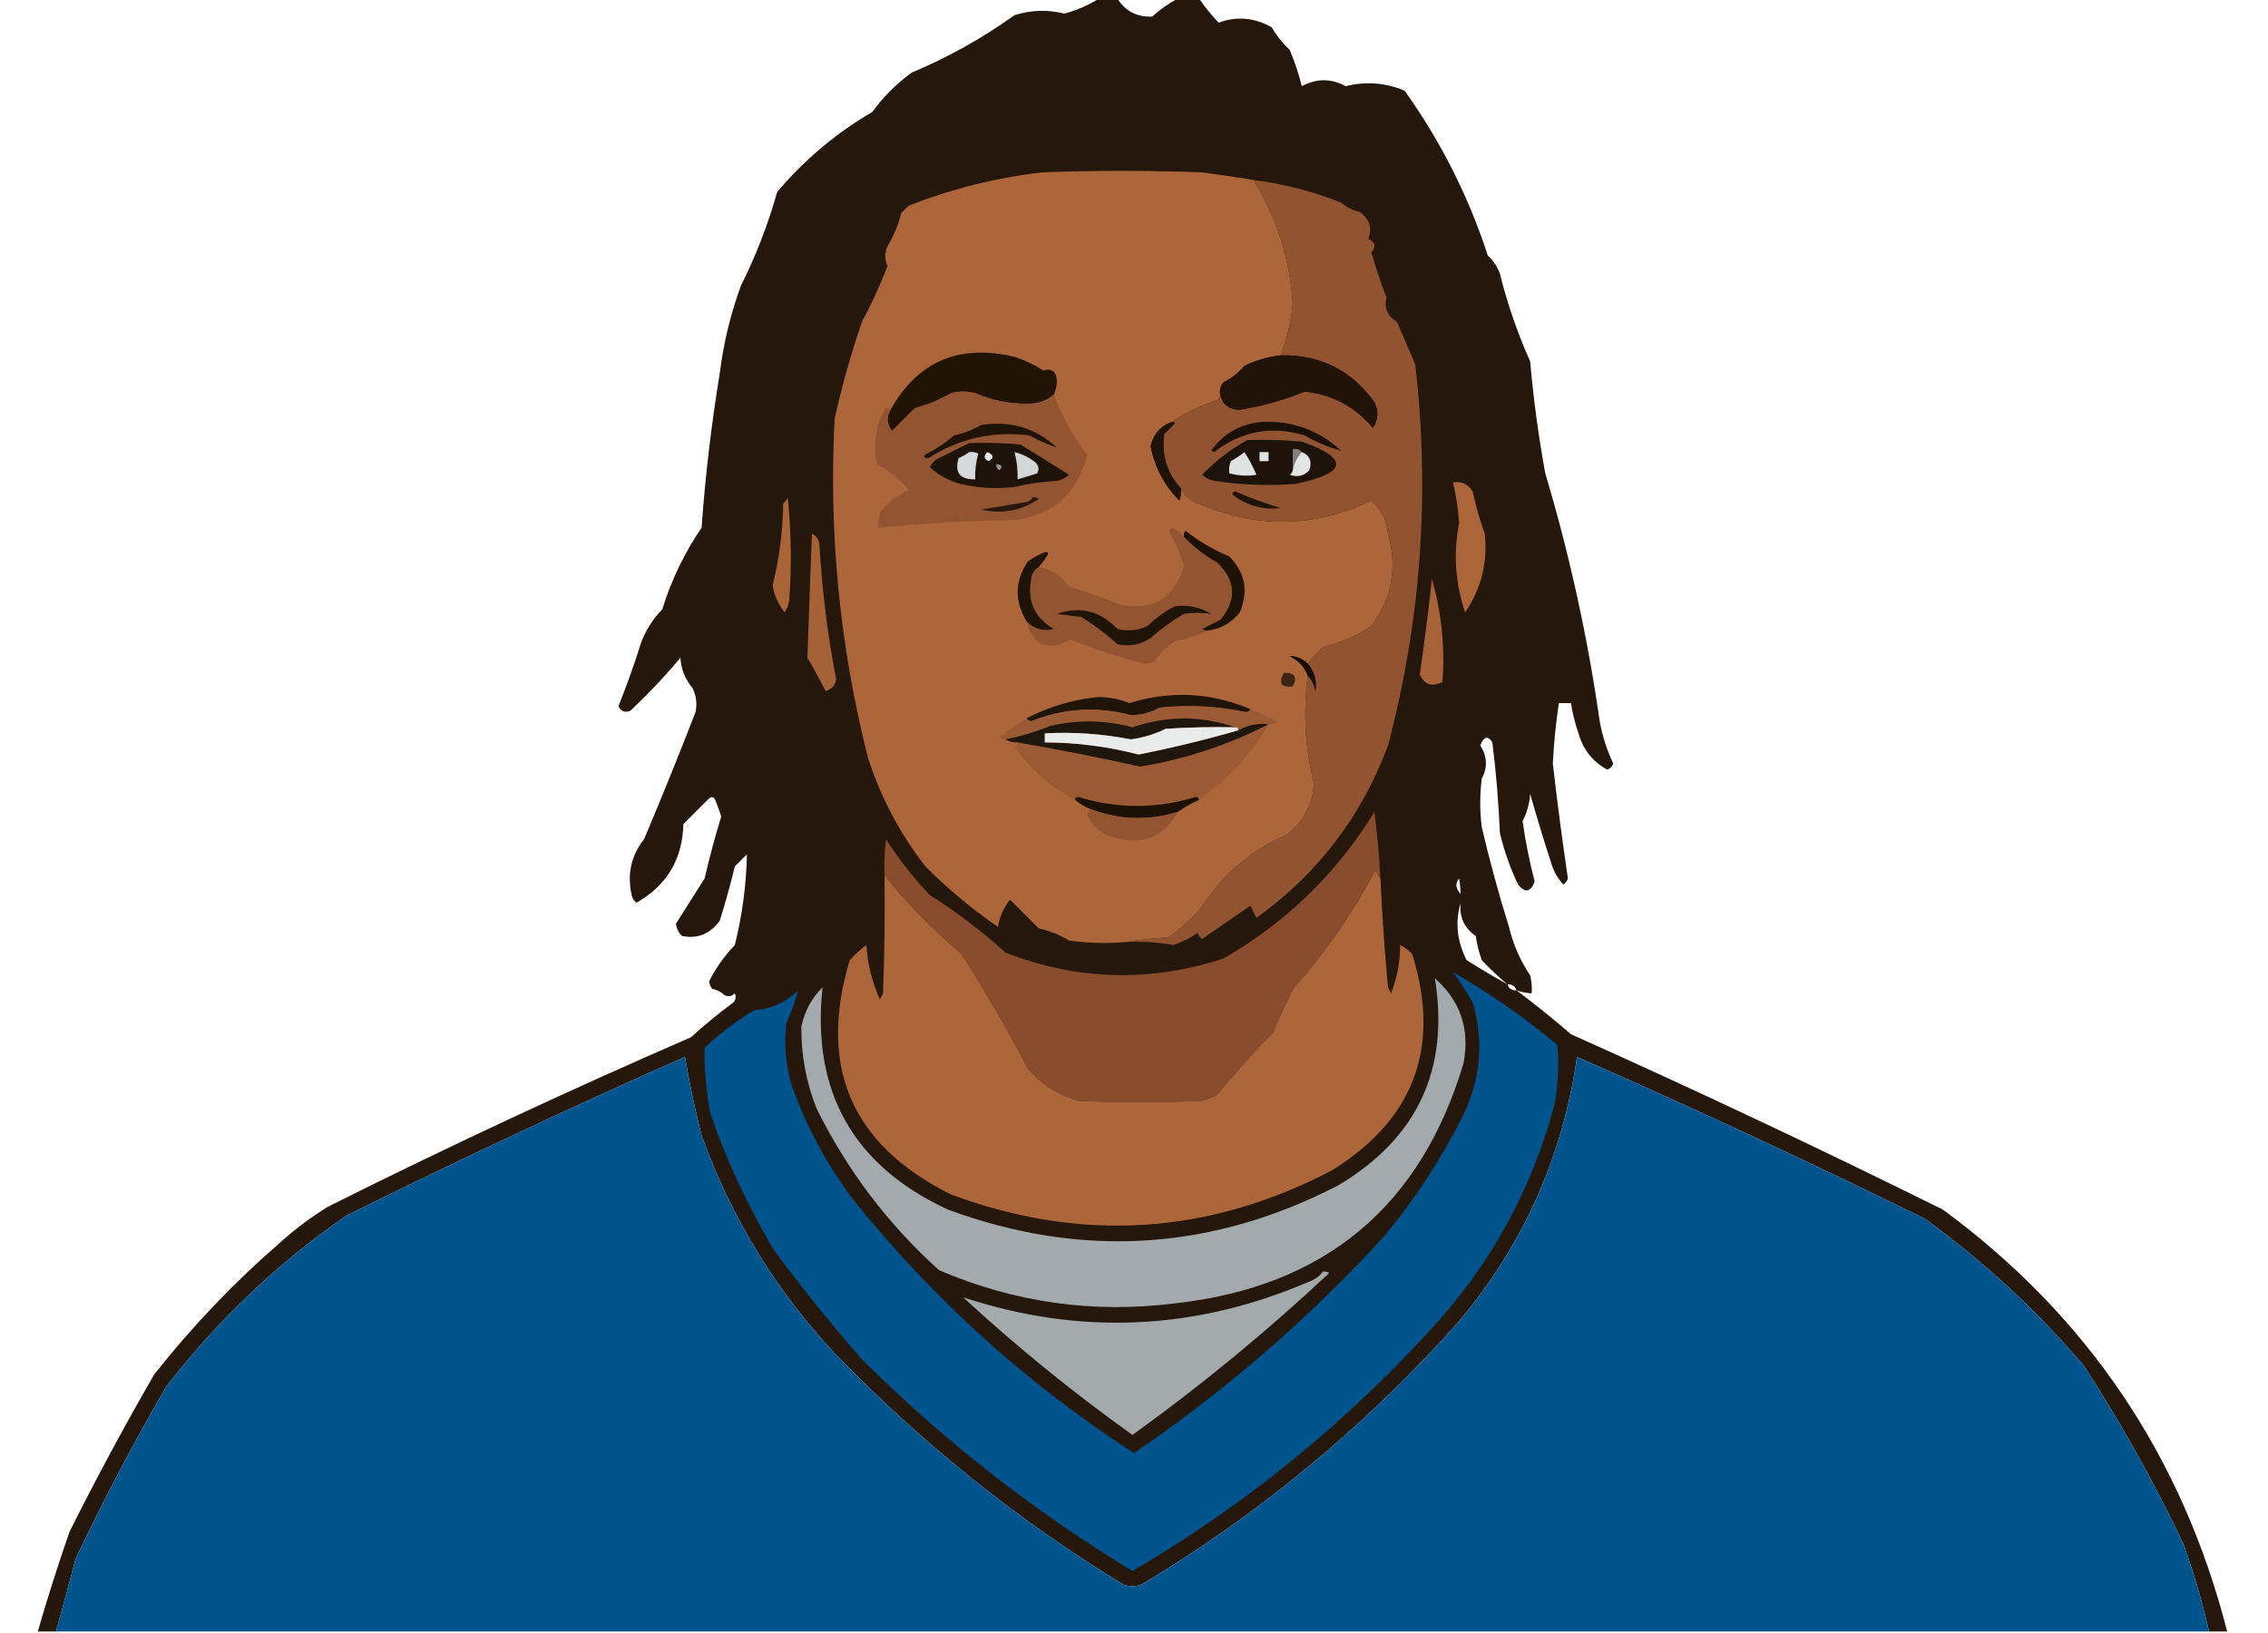 <?xml version="1.0" encoding="UTF-8"?>
<!DOCTYPE svg PUBLIC "-//W3C//DTD SVG 1.1//EN" "http://www.w3.org/Graphics/SVG/1.1/DTD/svg11.dtd">
<svg xmlns="http://www.w3.org/2000/svg" version="1.1" width="750px" height="540px" style="shape-rendering:geometricPrecision; text-rendering:geometricPrecision; image-rendering:optimizeQuality; fill-rule:evenodd; clip-rule:evenodd" xmlns:xlink="http://www.w3.org/1999/xlink">
<g><path style="opacity:0.98" fill="#211307" d="M 363.5,-0.5 C 365.5,-0.5 367.5,-0.5 369.5,-0.5C 372.121,3.679 375.954,5.679 381,5.5C 383.671,3.098 386.505,1.098 389.5,-0.5C 391.833,-0.5 394.167,-0.5 396.5,-0.5C 398.419,2.319 400.585,4.986 403,7.5C 408.936,5.285 414.769,5.785 420.5,9C 422.15,11.813 424.15,14.313 426.5,16.5C 428.14,20.392 429.474,24.392 430.5,28.5C 435.368,25.887 440.201,25.887 445,28.5C 451.669,26.834 458.169,27.334 464.5,30C 476.428,46.689 485.595,64.856 492,84.5C 493.829,86.156 495.163,88.156 496,90.5C 498.476,100.454 501.809,110.12 506,119.5C 507.093,131.913 508.76,144.246 511,156.5C 519.031,183.377 525.031,210.71 529,238.5C 529.884,243.373 531.384,248.04 533.5,252.5C 533.167,253.5 532.5,254.167 531.5,254.5C 526.682,251.893 523.516,247.893 522,242.5C 520.85,239.232 520.016,235.899 519.5,232.5C 518.167,232.5 516.833,232.5 515.5,232.5C 514.505,239.125 513.839,245.791 513.5,252.5C 514.952,265.208 516.618,277.875 518.5,290.5C 518.192,291.308 517.692,291.975 517,292.5C 515.111,290.517 513.778,288.184 513,285.5C 510.508,277.863 508.175,270.197 506,262.5C 505.8,265.734 504.967,268.734 503.5,271.5C 504.45,278.252 505.784,284.919 507.5,291.5C 506.204,295.039 504.371,295.373 502,292.5C 499.405,287.049 497.405,281.382 496,275.5C 495.581,265.457 494.748,255.457 493.5,245.5C 492.052,243.166 490.719,243.499 489.5,246.5C 491.818,250.091 491.985,253.758 490,257.5C 489.333,262.833 489.333,268.167 490,273.5C 492.589,284.603 495.589,295.603 499,306.5C 500.369,312.282 502.703,317.615 506,322.5C 506.495,324.473 506.662,326.473 506.5,328.5C 504.784,328.371 503.117,328.038 501.5,327.5C 507.613,332.074 513.613,336.908 519.5,342C 560.893,360.53 601.893,379.864 642.5,400C 690.373,435.214 721.706,481.714 736.5,539.5C 734.5,539.5 732.5,539.5 730.5,539.5C 728.261,529.68 725.427,520.013 722,510.5C 712.267,490.026 701.267,470.359 689,451.5C 673.355,433.182 655.855,417.016 636.5,403C 598.434,384.272 560.1,366.438 521.5,349.5C 516.744,382.674 503.577,412.007 482,437.5C 451.474,471.66 416.641,500.493 377.5,524C 375.5,524.667 373.5,524.667 371.5,524C 336.491,502.679 304.658,477.179 276,447.5C 256.445,426.585 241.778,402.585 232,375.5C 229.847,366.919 228.014,358.253 226.5,349.5C 188.805,366.18 151.472,383.68 114.5,402C 91.786,417.712 71.953,436.545 55,458.5C 44.236,477.026 34.236,496.026 25,515.5C 22.889,523.573 20.723,531.573 18.5,539.5C 16.5,539.5 14.5,539.5 12.5,539.5C 15.691,528.426 19.191,517.426 23,506.5C 31.825,488.848 41.158,471.515 51,454.5C 63.429,438.736 77.263,424.236 92.5,411C 97.475,406.513 102.809,402.513 108.5,399C 148.019,379.24 188.019,360.573 228.5,343C 232.983,338.928 237.649,335.094 242.5,331.5C 243.326,330.549 243.492,329.549 243,328.5C 241.951,329.517 240.784,329.684 239.5,329C 238.377,327.956 237.044,327.29 235.5,327C 234.941,326.275 234.608,325.442 234.5,324.5C 236.716,320.108 239.549,316.108 243,312.5C 245.46,302.617 246.793,292.617 247,282.5C 245.667,283.833 244.333,285.167 243,286.5C 241.536,292.558 239.87,298.558 238,304.5C 234.767,308.878 230.6,310.544 225.5,309.5C 224.389,308.389 223.722,307.055 223.5,305.5C 226.652,300.538 229.819,295.538 233,290.5C 234.598,283.606 236.432,276.773 238.5,270C 237.932,268.128 237.265,266.295 236.5,264.5C 235.998,263.479 235.332,263.312 234.5,264C 231.667,266.833 228.833,269.667 226,272.5C 225.685,284.14 220.518,292.807 210.5,298.5C 209.808,297.975 209.308,297.308 209,296.5C 207.275,289.344 208.608,283.011 213,277.5C 218.85,263.625 224.517,249.625 230,235.5C 230.584,232.743 230.25,230.077 229,227.5C 226.563,224.624 225.23,221.29 225,217.5C 219.922,223.583 214.422,229.416 208.5,235C 206.681,235.783 205.348,235.283 204.5,233.5C 207.299,226.603 209.799,219.603 212,212.5C 213.584,208.325 215.918,204.659 219,201.5C 221.974,191.885 226.307,182.885 232,174.5C 233.236,157.417 235.236,140.417 238,123.5C 239.233,113.567 241.567,103.9 245,94.5C 249.988,84.532 253.988,74.199 257,63.5C 266.011,52.816 276.511,43.983 288.5,37C 292.081,32.017 296.414,27.684 301.5,24C 313.553,18.946 324.886,12.612 335.5,5C 340.995,3.293 346.495,3.127 352,4.5C 356.143,3.352 359.976,1.686 363.5,-0.5 Z M 482.5,290.5 C 482.815,292.226 482.981,293.893 483,295.5C 481.323,293.852 481.156,292.185 482.5,290.5 Z M 498.5,325.5 C 493.973,322.982 489.473,320.316 485,317.5C 481.813,311.294 481.147,304.961 483,298.5C 482.516,303.196 484.183,306.863 488,309.5C 488.413,312.232 489.08,314.899 490,317.5C 492.729,320.399 495.562,323.066 498.5,325.5 Z M 498.5,325.5 C 500.027,325.427 501.027,326.094 501.5,327.5C 499.973,327.573 498.973,326.906 498.5,325.5 Z"/></g>
<g><path style="opacity:1" fill="#ac6639" d="M 414.5,59.5 C 422.245,72.069 426.578,85.736 427.5,100.5C 426.95,106.364 425.617,112.031 423.5,117.5C 419.324,117.981 415.324,119.147 411.5,121C 409.53,123.316 407.196,125.149 404.5,126.5C 403.571,127.689 403.238,129.022 403.5,130.5C 403.53,131.497 403.03,132.164 402,132.5C 396.77,134.2 391.937,136.533 387.5,139.5C 383.713,140.95 381.38,143.617 380.5,147.5C 381.829,154.491 384.995,160.491 390,165.5C 390.49,164.207 390.657,162.873 390.5,161.5C 391.945,164.25 394.279,166.084 397.5,167C 416.424,174.814 435.09,174.314 453.5,165.5C 456.747,168.375 458.58,172.041 459,176.5C 462.175,187.618 460.342,197.784 453.5,207C 448.615,210.297 443.282,212.631 437.5,214C 435.598,215.73 433.931,217.563 432.5,219.5C 430.787,217.805 428.787,216.972 426.5,217C 429.409,218.406 431.409,220.572 432.5,223.5C 430.889,235.433 431.555,247.267 434.5,259C 434.133,266.067 431.133,271.734 425.5,276C 413.542,281.29 404.042,289.457 397,300.5C 393.799,304.036 390.299,307.203 386.5,310C 381.649,310.174 376.982,310.674 372.5,311.5C 366.244,312.068 359.911,311.901 353.5,311C 350.412,309.125 347.079,307.792 343.5,307C 340.279,303.779 337.113,300.613 334,297.5C 331.922,300.103 330.589,303.103 330,306.5C 321.416,300.587 313.416,293.92 306,286.5C 297.584,275.671 291.251,263.671 287,250.5C 277.687,213.683 274.02,176.35 276,138.5C 278.4,127.69 281.4,117.024 285,106.5C 288.205,100.534 291.038,94.367 293.5,88C 292.336,85.459 292.503,82.959 294,80.5C 295.826,77.397 297.16,74.063 298,70.5C 298.833,69.667 299.667,68.833 300.5,68C 314.686,62.454 329.352,58.787 344.5,57C 362.167,56.333 379.833,56.333 397.5,57C 403.201,57.754 408.868,58.587 414.5,59.5 Z"/></g>
<g><path style="opacity:1" fill="#925430" d="M 414.5,59.5 C 424.536,60.804 434.202,63.304 443.5,67C 445.221,68.527 447.221,69.527 449.5,70C 452.856,72.347 453.856,75.347 452.5,79C 454.8,80.113 455.133,81.613 453.5,83.5C 454.987,88.628 456.654,93.628 458.5,98.5C 457.658,101.836 458.824,104.503 462,106.5C 464.008,111.201 466.008,115.867 468,120.5C 472.94,163.09 469.94,205.09 459,246.5C 450.284,269.94 435.784,288.94 415.5,303.5C 414.833,302.167 414.167,300.833 413.5,299.5C 408.146,303.196 402.812,306.863 397.5,310.5C 396.808,309.975 396.308,309.308 396,308.5C 393.561,310.207 390.895,311.541 388,312.5C 382.884,311.575 377.717,311.242 372.5,311.5C 376.982,310.674 381.649,310.174 386.5,310C 390.299,307.203 393.799,304.036 397,300.5C 404.042,289.457 413.542,281.29 425.5,276C 431.133,271.734 434.133,266.067 434.5,259C 431.555,247.267 430.889,235.433 432.5,223.5C 433.793,224.842 434.626,226.509 435,228.5C 435.485,225.124 434.652,222.124 432.5,219.5C 433.931,217.563 435.598,215.73 437.5,214C 443.282,212.631 448.615,210.297 453.5,207C 460.342,197.784 462.175,187.618 459,176.5C 458.58,172.041 456.747,168.375 453.5,165.5C 435.09,174.314 416.424,174.814 397.5,167C 394.279,166.084 391.945,164.25 390.5,161.5C 385.896,156.433 384.062,150.433 385,143.5C 386.167,142.333 387.333,141.167 388.5,140C 388.272,139.601 387.938,139.435 387.5,139.5C 391.937,136.533 396.77,134.2 402,132.5C 403.03,132.164 403.53,131.497 403.5,130.5C 404.316,133.807 406.483,135.473 410,135.5C 417.437,134.293 424.604,132.293 431.5,129.5C 440.588,130.462 448.088,134.462 454,141.5C 455.819,138.832 455.985,135.999 454.5,133C 446.882,122.405 436.549,117.238 423.5,117.5C 425.617,112.031 426.95,106.364 427.5,100.5C 426.578,85.736 422.245,72.069 414.5,59.5 Z"/></g>
<g><path style="opacity:1" fill="#211407" d="M 348.5,130.5 C 346.03,132.594 343.03,133.594 339.5,133.5C 333.525,133.539 327.858,132.372 322.5,130C 319.833,129.333 317.167,129.333 314.5,130C 310.76,132.201 306.76,133.868 302.5,135C 300,137.5 297.5,140 295,142.5C 293.193,140.294 293.026,137.961 294.5,135.5C 303.485,119.472 317.152,113.638 335.5,118C 338.879,119.107 342.046,120.607 345,122.5C 347.995,121.639 349.495,122.972 349.5,126.5C 349.377,127.925 349.043,129.258 348.5,130.5 Z"/></g>
<g><path style="opacity:1" fill="#211307" d="M 423.5,117.5 C 436.549,117.238 446.882,122.405 454.5,133C 455.985,135.999 455.819,138.832 454,141.5C 448.088,134.462 440.588,130.462 431.5,129.5C 424.604,132.293 417.437,134.293 410,135.5C 406.483,135.473 404.316,133.807 403.5,130.5C 403.238,129.022 403.571,127.689 404.5,126.5C 407.196,125.149 409.53,123.316 411.5,121C 415.324,119.147 419.324,117.981 423.5,117.5 Z"/></g>
<g><path style="opacity:1" fill="#935431" d="M 348.5,130.5 C 351.227,137.592 354.894,144.259 359.5,150.5C 356.344,163.159 348.344,170.326 335.5,172C 320.451,172.168 305.451,173.001 290.5,174.5C 290.34,172.801 290.506,171.134 291,169.5C 293.614,166.21 296.781,163.71 300.5,162C 297.579,158.408 294.079,155.575 290,153.5C 288.669,146.715 289.669,140.382 293,134.5C 293.383,135.056 293.883,135.389 294.5,135.5C 293.026,137.961 293.193,140.294 295,142.5C 297.5,140 300,137.5 302.5,135C 306.76,133.868 310.76,132.201 314.5,130C 317.167,129.333 319.833,129.333 322.5,130C 327.858,132.372 333.525,133.539 339.5,133.5C 343.03,133.594 346.03,132.594 348.5,130.5 Z"/></g>
<g><path style="opacity:1" fill="#1b1006" d="M 417.5,139.5 C 427.536,139.13 436.203,142.297 443.5,149C 439.382,147.951 435.382,146.284 431.5,144C 420.483,140.699 410.483,142.533 401.5,149.5C 401.167,149.333 400.833,149.167 400.5,149C 404.741,143.214 410.408,140.048 417.5,139.5 Z"/></g>
<g><path style="opacity:1" fill="#1f1308" d="M 324.5,140.5 C 334.152,139.053 342.486,141.553 349.5,148C 346.494,147.004 343.494,145.671 340.5,144C 328.428,142.452 317.261,144.952 307,151.5C 305.278,151.389 305.112,150.889 306.5,150C 309.772,148.392 312.772,146.392 315.5,144C 318.79,143.275 321.79,142.108 324.5,140.5 Z"/></g>
<g><path style="opacity:1" fill="#1e1308" d="M 320.5,146.5 C 326.176,146.334 331.843,146.501 337.5,147C 342.871,150.337 348.204,153.671 353.5,157C 352.377,158.044 351.044,158.71 349.5,159C 344.771,159.273 340.104,159.939 335.5,161C 329.442,161.739 323.442,161.406 317.5,160C 313.681,158.926 310.348,157.093 307.5,154.5C 307.977,153.522 308.643,152.689 309.5,152C 313.259,150.121 316.925,148.287 320.5,146.5 Z"/></g>
<g><path style="opacity:1" fill="#d6d9d9" d="M 320.5,149.5 C 321.552,149.351 322.552,149.517 323.5,150C 322.715,152.908 322.381,155.742 322.5,158.5C 317.428,158.602 315.594,156.269 317,151.5C 318.302,150.915 319.469,150.249 320.5,149.5 Z"/></g>
<g><path style="opacity:1" fill="#ebeeef" d="M 326.5,149.5 C 328.625,150.368 328.791,151.368 327,152.5C 325.317,151.824 325.15,150.824 326.5,149.5 Z"/></g>
<g><path style="opacity:1" fill="#d3d6d6" d="M 335.5,149.5 C 338.09,150.128 340.423,151.295 342.5,153C 343.517,154.049 343.684,155.216 343,156.5C 340.876,157.227 338.709,157.894 336.5,158.5C 336.618,155.552 336.284,152.552 335.5,149.5 Z"/></g>
<g><path style="opacity:1" fill="#939594" d="M 329.5,153.5 C 331.337,153.639 331.67,154.306 330.5,155.5C 329.702,155.043 329.369,154.376 329.5,153.5 Z"/></g>
<g><path style="opacity:1" fill="#1d130a" d="M 412.5,145.5 C 418.509,145.334 424.509,145.501 430.5,146C 446.283,151.711 445.617,156.378 428.5,160C 419.464,160.717 410.464,160.384 401.5,159C 399.956,158.71 398.623,158.044 397.5,157C 401.997,152.365 406.997,148.531 412.5,145.5 Z"/></g>
<g><path style="opacity:1" fill="#e1e3e3" d="M 411.5,149.5 C 413.002,151.768 414.335,154.268 415.5,157C 412.469,157.495 409.469,157.329 406.5,156.5C 406.343,155.127 406.51,153.793 407,152.5C 408.652,151.601 410.152,150.601 411.5,149.5 Z"/></g>
<g><path style="opacity:1" fill="#818280" d="M 430.5,149.5 C 428.94,151.156 427.94,153.156 427.5,155.5C 427.5,153.167 427.5,150.833 427.5,148.5C 428.791,148.263 429.791,148.596 430.5,149.5 Z"/></g>
<g><path style="opacity:1" fill="#e4e6e6" d="M 430.5,149.5 C 433.128,150.625 433.961,152.625 433,155.5C 431.192,157.396 429.025,157.896 426.5,157C 427.056,156.617 427.389,156.117 427.5,155.5C 427.94,153.156 428.94,151.156 430.5,149.5 Z"/></g>
<g><path style="opacity:1" fill="#e1e3e3" d="M 416.5,149.5 C 417.5,149.5 418.5,149.5 419.5,149.5C 419.5,150.5 419.5,151.5 419.5,152.5C 418.5,152.5 417.5,152.5 416.5,152.5C 416.5,151.5 416.5,150.5 416.5,149.5 Z"/></g>
<g><path style="opacity:1" fill="#1f1308" d="M 387.5,139.5 C 387.938,139.435 388.272,139.601 388.5,140C 387.333,141.167 386.167,142.333 385,143.5C 384.062,150.433 385.896,156.433 390.5,161.5C 390.657,162.873 390.49,164.207 390,165.5C 384.995,160.491 381.829,154.491 380.5,147.5C 381.38,143.617 383.713,140.95 387.5,139.5 Z"/></g>
<g><path style="opacity:1" fill="#ab6539" d="M 480.5,159.5 C 483.325,159.081 485.491,160.081 487,162.5C 488.036,167.318 489.369,171.985 491,176.5C 492.008,185.973 489.841,194.64 484.5,202.5C 481.227,192.868 480.56,183.035 482.5,173C 482.209,168.425 481.543,163.925 480.5,159.5 Z"/></g>
<g><path style="opacity:1" fill="#1f1308" d="M 407.5,163.5 C 407.56,162.957 407.893,162.624 408.5,162.5C 413.396,164.632 418.396,166.465 423.5,168C 417.532,168.675 412.199,167.175 407.5,163.5 Z"/></g>
<g><path style="opacity:1" fill="#27180b" d="M 341.5,164.5 C 342.239,164.369 342.906,164.536 343.5,165C 337.693,168.928 331.359,170.095 324.5,168.5C 329.5,167.667 334.5,166.833 339.5,166C 340.416,165.722 341.082,165.222 341.5,164.5 Z"/></g>
<g><path style="opacity:1" fill="#935431" d="M 391.5,177.5 C 394.72,180.883 398.386,183.716 402.5,186C 408.728,192.047 409.062,198.38 403.5,205C 401.5,206 399.5,207 397.5,208C 398.094,208.464 398.761,208.631 399.5,208.5C 396.112,210.175 392.445,211.342 388.5,212C 385.728,213.86 383.395,216.194 381.5,219C 380.5,219.167 379.5,219.333 378.5,219.5C 370.17,217.335 362.004,214.668 354,211.5C 346.466,215.579 341.633,213.579 339.5,205.5C 342.007,208.036 345.007,208.869 348.5,208C 342.15,204.292 339.65,198.792 341,191.5C 341.2,189.68 342.034,188.347 343.5,187.5C 347.711,188.193 351.045,190.36 353.5,194C 359.25,195.705 364.916,197.705 370.5,200C 381.58,201.971 388.58,197.638 391.5,187C 390.246,182.992 388.579,179.158 386.5,175.5C 386.833,175.167 387.167,174.833 387.5,174.5C 389.16,175.172 390.493,176.172 391.5,177.5 Z"/></g>
<g><path style="opacity:1" fill="#a96438" d="M 260.5,164.5 C 261.659,175.659 261.826,186.992 261,198.5C 260.781,199.938 260.281,201.271 259.5,202.5C 257.348,199.863 256.015,196.863 255.5,193.5C 257.704,184.648 258.871,175.648 259,166.5C 259.717,165.956 260.217,165.289 260.5,164.5 Z"/></g>
<g><path style="opacity:1" fill="#201307" d="M 343.5,187.5 C 342.034,188.347 341.2,189.68 341,191.5C 339.65,198.792 342.15,204.292 348.5,208C 345.007,208.869 342.007,208.036 339.5,205.5C 335.385,198.681 335.552,192.014 340,185.5C 347.343,180.951 348.51,181.618 343.5,187.5 Z"/></g>
<g><path style="opacity:1" fill="#a66237" d="M 268.5,176.5 C 270.045,177.23 270.878,178.563 271,180.5C 271.851,195.292 273.685,209.959 276.5,224.5C 276.225,226.609 275.058,227.942 273,228.5C 271.148,224.844 269.148,221.178 267,217.5C 267.457,203.85 267.957,190.184 268.5,176.5 Z"/></g>
<g><path style="opacity:1" fill="#1e1207" d="M 399.5,208.5 C 398.761,208.631 398.094,208.464 397.5,208C 399.5,207 401.5,206 403.5,205C 409.062,198.38 408.728,192.047 402.5,186C 398.386,183.716 394.72,180.883 391.5,177.5C 391.369,176.761 391.536,176.094 392,175.5C 396.422,178.964 401.256,181.797 406.5,184C 411.753,189.265 412.919,195.432 410,202.5C 407.308,205.929 403.808,207.929 399.5,208.5 Z"/></g>
<g><path style="opacity:1" fill="#a76238" d="M 473.5,191.5 C 476.699,202.489 477.866,213.822 477,225.5C 473.529,227.28 471.029,226.447 469.5,223C 471.039,212.519 472.373,202.019 473.5,191.5 Z"/></g>
<g><path style="opacity:1" fill="#201308" d="M 388.5,200.5 C 392.869,199.923 396.869,200.757 400.5,203C 397.572,202.544 394.572,202.544 391.5,203C 387.553,205.28 383.887,207.947 380.5,211C 377.119,213.245 373.452,213.912 369.5,213C 365.783,209.615 361.783,206.615 357.5,204C 354.833,203.667 352.167,203.333 349.5,203C 357.223,200.351 363.89,202.017 369.5,208C 372.964,208.817 376.298,208.483 379.5,207C 382.249,204.31 385.249,202.144 388.5,200.5 Z"/></g>
<g><path style="opacity:1" fill="#150b03" d="M 432.5,219.5 C 434.652,222.124 435.485,225.124 435,228.5C 434.626,226.509 433.793,224.842 432.5,223.5C 431.409,220.572 429.409,218.406 426.5,217C 428.787,216.972 430.787,217.805 432.5,219.5 Z"/></g>
<g><path style="opacity:0.992" fill="#3d2514" d="M 424.5,222.5 C 428.161,222.35 429.161,223.85 427.5,227C 423.707,227.487 422.707,225.987 424.5,222.5 Z"/></g>
<g><path style="opacity:1" fill="#201408" d="M 413.5,234.5 C 413.265,235.097 412.765,235.43 412,235.5C 402.606,233.497 393.106,232.997 383.5,234C 380.55,235.65 377.383,236.483 374,236.5C 362.805,233.516 351.805,234.182 341,238.5C 340.235,238.43 339.735,238.097 339.5,237.5C 346.879,233.696 354.712,231.363 363,230.5C 366.651,230.481 370.151,231.148 373.5,232.5C 387.052,228.295 400.385,228.962 413.5,234.5 Z"/></g>
<g><path style="opacity:1" fill="#9a5a33" d="M 413.5,234.5 C 416.489,235.814 419.489,237.147 422.5,238.5C 421.675,239.386 420.675,239.719 419.5,239.5C 416.172,239.024 412.839,239.691 409.5,241.5C 409.5,240.833 409.167,240.5 408.5,240.5C 397.256,236.594 385.923,236.594 374.5,240.5C 365.652,238.107 356.652,237.94 347.5,240C 342.518,241.99 337.518,243.49 332.5,244.5C 331.624,244.631 330.957,244.298 330.5,243.5C 333.576,241.493 336.576,239.493 339.5,237.5C 339.735,238.097 340.235,238.43 341,238.5C 351.805,234.182 362.805,233.516 374,236.5C 377.383,236.483 380.55,235.65 383.5,234C 393.106,232.997 402.606,233.497 412,235.5C 412.765,235.43 413.265,235.097 413.5,234.5 Z"/></g>
<g><path style="opacity:1" fill="#9c5a34" d="M 419.5,239.5 C 413.913,249.115 406.247,257.448 396.5,264.5C 396.44,263.957 396.107,263.624 395.5,263.5C 382.505,267.5 369.505,267.5 356.5,263.5C 355.893,263.624 355.56,263.957 355.5,264.5C 347.47,260.309 340.803,254.475 335.5,247C 336.056,246.617 336.389,246.117 336.5,245.5C 350.05,247.843 363.55,250.51 377,253.5C 391.911,251.064 406.078,246.398 419.5,239.5 Z"/></g>
<g><path style="opacity:1" fill="#1f160e" d="M 408.5,240.5 C 400.826,240.334 393.159,240.5 385.5,241C 381.848,242.773 378.015,243.94 374,244.5C 364.634,242.664 355.134,241.997 345.5,242.5C 345.5,243.5 345.5,244.5 345.5,245.5C 356.013,245.526 366.347,246.859 376.5,249.5C 387.72,247.278 398.72,244.611 409.5,241.5C 412.839,239.691 416.172,239.024 419.5,239.5C 406.078,246.398 391.911,251.064 377,253.5C 363.55,250.51 350.05,247.843 336.5,245.5C 335.041,245.567 333.708,245.234 332.5,244.5C 337.518,243.49 342.518,241.99 347.5,240C 356.652,237.94 365.652,238.107 374.5,240.5C 385.923,236.594 397.256,236.594 408.5,240.5 Z"/></g>
<g><path style="opacity:1" fill="#eaebeb" d="M 408.5,240.5 C 409.167,240.5 409.5,240.833 409.5,241.5C 398.72,244.611 387.72,247.278 376.5,249.5C 366.347,246.859 356.013,245.526 345.5,245.5C 345.5,244.5 345.5,243.5 345.5,242.5C 355.134,241.997 364.634,242.664 374,244.5C 378.015,243.94 381.848,242.773 385.5,241C 393.159,240.5 400.826,240.334 408.5,240.5 Z"/></g>
<g><path style="opacity:1" fill="#1d1106" d="M 396.5,264.5 C 394.004,265.58 391.67,266.914 389.5,268.5C 379.605,271.484 369.939,271.151 360.5,267.5C 358.632,266.737 356.965,265.737 355.5,264.5C 355.56,263.957 355.893,263.624 356.5,263.5C 369.505,267.5 382.505,267.5 395.5,263.5C 396.107,263.624 396.44,263.957 396.5,264.5 Z"/></g>
<g><path style="opacity:1" fill="#925431" d="M 360.5,267.5 C 369.939,271.151 379.605,271.484 389.5,268.5C 384.97,276.749 377.97,279.582 368.5,277C 364.308,275.907 361.308,273.407 359.5,269.5C 359.863,268.817 360.196,268.15 360.5,267.5 Z"/></g>
<g><path style="opacity:1" fill="#894d2e" d="M 456.5,290.5 C 455.732,289.737 455.232,288.737 455,287.5C 447.56,301.602 438.56,314.602 428,326.5C 425.371,331.421 423.038,336.421 421,341.5C 414.492,348.009 408.325,354.842 402.5,362C 400.913,362.862 399.246,363.529 397.5,364C 383.833,364.667 370.167,364.667 356.5,364C 349.978,362.152 344.478,358.652 340,353.5C 333.172,340.506 325.838,327.839 318,315.5C 308.6,307.601 300.1,298.935 292.5,289.5C 292.334,285.486 292.501,281.486 293,277.5C 297.23,284.12 302.063,290.287 307.5,296C 316.372,301.605 324.706,307.939 332.5,315C 356.193,324.222 380.193,324.889 404.5,317C 425.261,305.073 441.928,288.906 454.5,268.5C 455.415,275.816 456.082,283.15 456.5,290.5 Z"/></g>
<g><path style="opacity:1" fill="#ac6639" d="M 456.5,290.5 C 457.045,302.511 457.878,314.511 459,326.5C 459.333,327.167 459.667,327.833 460,328.5C 462.013,323.388 463.013,318.055 463,312.5C 464.512,313.257 465.846,314.257 467,315.5C 476.567,346.192 467.734,370.026 440.5,387C 399.686,408.34 357.686,411.007 314.5,395C 281.565,378.625 270.398,352.792 281,317.5C 282.684,315.649 284.517,313.982 286.5,312.5C 286.893,318.799 288.393,324.799 291,330.5C 291.333,329.833 291.667,329.167 292,328.5C 292.5,315.504 292.667,302.504 292.5,289.5C 300.1,298.935 308.6,307.601 318,315.5C 325.838,327.839 333.172,340.506 340,353.5C 344.478,358.652 349.978,362.152 356.5,364C 370.167,364.667 383.833,364.667 397.5,364C 399.246,363.529 400.913,362.862 402.5,362C 408.325,354.842 414.492,348.009 421,341.5C 423.038,336.421 425.371,331.421 428,326.5C 438.56,314.602 447.56,301.602 455,287.5C 455.232,288.737 455.732,289.737 456.5,290.5 Z"/></g>
<g><path style="opacity:1" fill="#00548e" d="M 480.5,321.5 C 492.654,328.475 504.154,336.475 515,345.5C 515.553,352.2 515.22,358.867 514,365.5C 506.814,392.211 494.148,415.878 476,436.5C 446.379,469.528 412.546,497.195 374.5,519.5C 341.944,499.793 312.111,476.459 285,449.5C 274.853,437.866 265.187,425.866 256,413.5C 247.455,399.187 240.455,384.187 235,368.5C 233.539,361.211 232.873,353.878 233,346.5C 238.051,341.726 243.551,337.56 249.5,334C 254.949,333.702 259.782,331.535 264,327.5C 262.911,331.087 261.578,334.754 260,338.5C 259.178,345.642 259.845,352.642 262,359.5C 266.843,372.855 273.51,385.189 282,396.5C 308.534,429.575 339.534,457.575 375,480.5C 405.365,459.816 433.031,435.816 458,408.5C 468.161,396.19 476.827,382.857 484,368.5C 489.694,356.478 490.694,344.145 487,331.5C 484.978,327.997 482.811,324.663 480.5,321.5 Z"/></g>
<g><path style="opacity:1" fill="#a2aaad" d="M 474.5,323.5 C 482.926,330.943 486.093,340.277 484,351.5C 469.846,399.022 438.013,425.522 388.5,431C 361.445,434.397 335.445,430.73 310.5,420C 293.606,404.768 280.106,386.935 270,366.5C 266.563,357.768 264.897,348.768 265,339.5C 266.033,334.433 268.366,330.1 272,326.5C 268.328,360.998 282.161,385.498 313.5,400C 357.691,416.25 400.691,413.583 442.5,392C 468.71,376.414 479.376,353.581 474.5,323.5 Z"/></g>
<g><path style="opacity:1" fill="#00548e" d="M 730.5,539.5 C 493.167,539.5 255.833,539.5 18.5,539.5C 20.723,531.573 22.889,523.573 25,515.5C 34.236,496.026 44.236,477.026 55,458.5C 71.953,436.545 91.786,417.712 114.5,402C 151.472,383.68 188.805,366.18 226.5,349.5C 228.014,358.253 229.847,366.919 232,375.5C 241.778,402.585 256.445,426.585 276,447.5C 304.658,477.179 336.491,502.679 371.5,524C 373.5,524.667 375.5,524.667 377.5,524C 416.641,500.493 451.474,471.66 482,437.5C 503.577,412.007 516.744,382.674 521.5,349.5C 560.1,366.438 598.434,384.272 636.5,403C 655.855,417.016 673.355,433.182 689,451.5C 701.267,470.359 712.267,490.026 722,510.5C 725.427,520.013 728.261,529.68 730.5,539.5 Z"/></g>
<g><path style="opacity:1" fill="#a2aaac" d="M 437.5,420.5 C 438.239,420.369 438.906,420.536 439.5,421C 418.938,440.267 397.271,458.1 374.5,474.5C 354.916,460.531 336.25,445.364 318.5,429C 357.005,441.66 395.005,439.993 432.5,424C 434.584,423.303 436.251,422.136 437.5,420.5 Z"/></g>
</svg>
